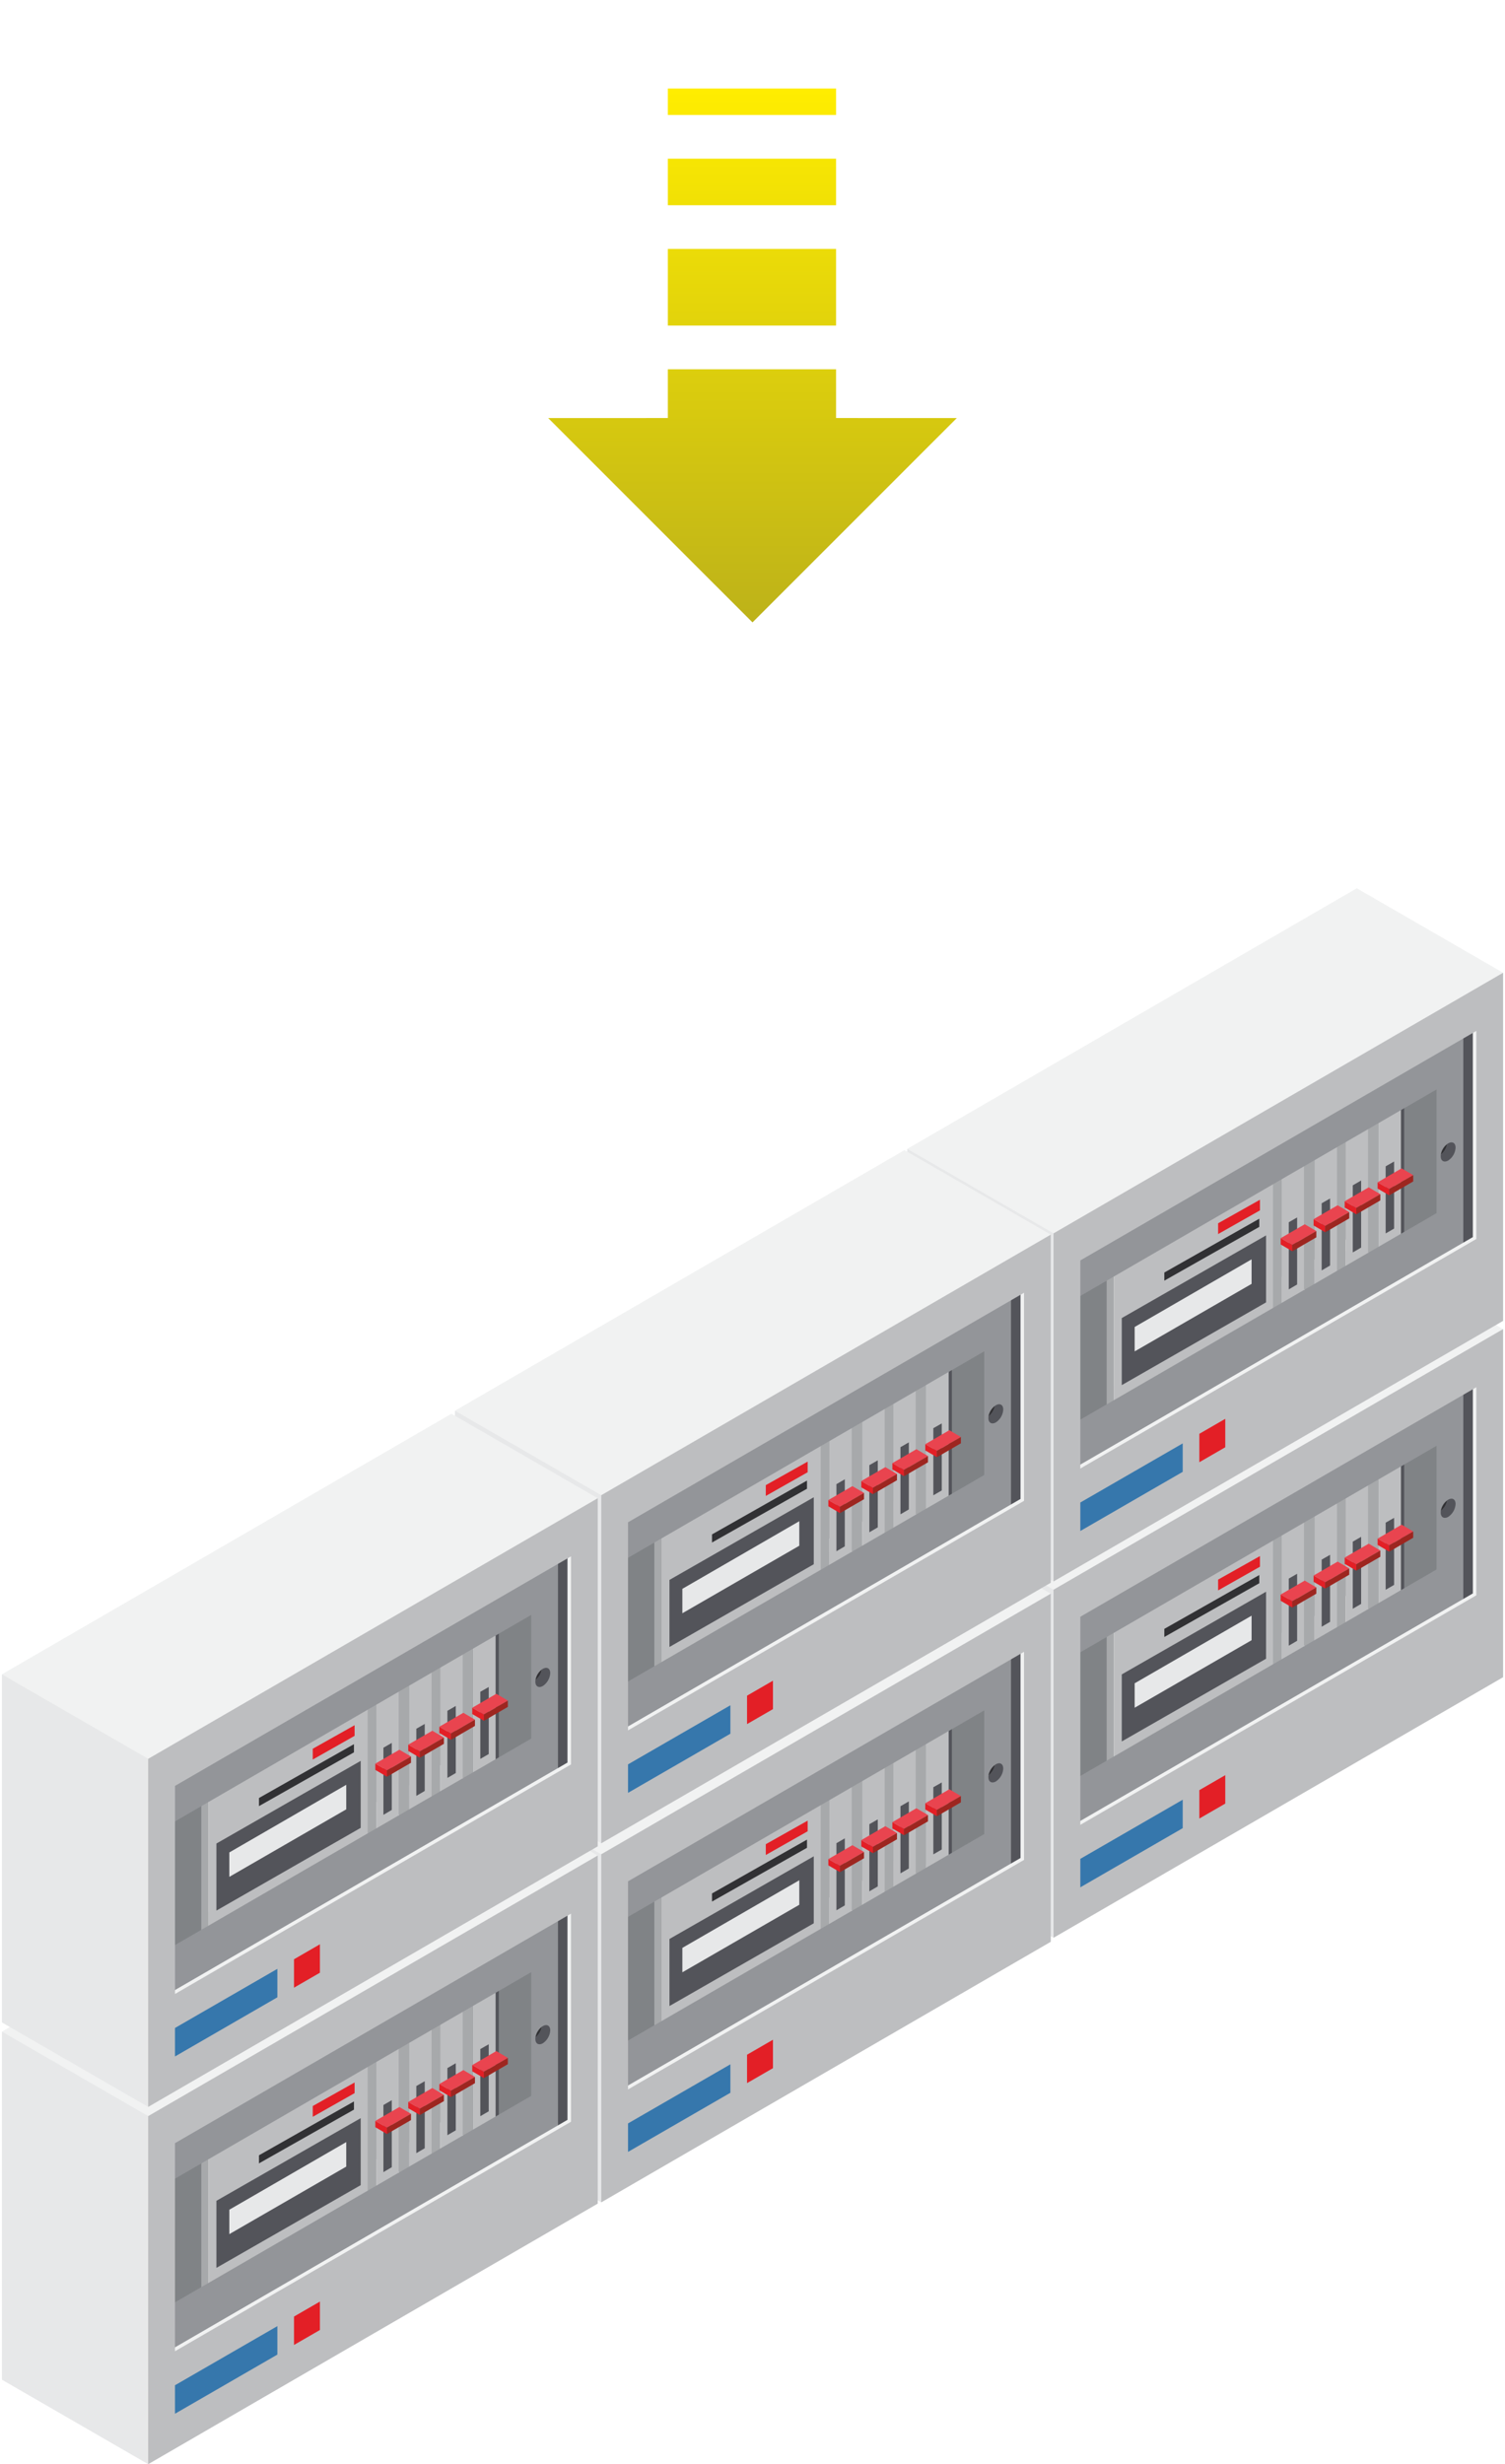<svg xmlns="http://www.w3.org/2000/svg" xmlns:xlink="http://www.w3.org/1999/xlink" viewBox="0 0 366.63 600"><defs><style>.cls-1{fill:#53545a;}.cls-2{fill:#808386;}.cls-3{fill:#e7e8e9;}.cls-4{fill:#a7a9ab;}.cls-5{fill:#bdbec0;}.cls-6{fill:#e31f26;}.cls-7{fill:#e9444f;}.cls-8{fill:#9d2620;}.cls-9{fill:#313134;}.cls-10{fill:#939599;}.cls-11{fill:#f1f2f2;}.cls-12{fill:#3677ac;}.cls-13{fill:url(#Degradado_sin_nombre_91);}</style><linearGradient id="Degradado_sin_nombre_91" x1="183.315" y1="151.546" x2="183.315" y2="21.546" gradientUnits="userSpaceOnUse"><stop offset="0" stop-color="#bdb219"/><stop offset="0.997" stop-color="#ffed00"/></linearGradient></defs><g id="Capa_1" data-name="Capa 1"><rect class="cls-1" x="337.557" y="335.877" width="24.393" height="67.196"/><polygon class="cls-2" points="352.79 383.999 352.79 348.346 342.072 354.322 342.072 389.961 352.79 383.999"/><polygon class="cls-3" points="335.844 358.072 341.286 354.904 322.41 344.001 322.41 344.001 316.937 347.151 335.844 358.072"/><path class="cls-4" d="M316.937,347.151v35.181l18.907,10.909V358.072Z"/><polygon class="cls-5" points="335.844 393.241 341.286 390.093 341.286 390.093 341.286 354.904 341.286 354.904 335.844 358.072 335.844 393.241 335.844 393.241"/><polygon class="cls-1" points="337.557 387.09 339.609 385.904 339.609 369.582 337.557 370.748 337.557 387.09"/><polygon class="cls-6" points="338.442 376.27 338.442 377.813 335.594 376.164 335.594 376.164 335.594 374.639 338.442 376.27"/><path class="cls-7" d="M338.442,376.27l5.829-3.375-2.823-1.655-5.854,3.4Z"/><polygon class="cls-8" points="344.271 372.895 344.271 374.423 344.271 374.423 338.442 377.813 338.442 377.813 338.442 376.27 344.271 372.895 344.271 372.895"/><polygon class="cls-3" points="327.824 362.694 333.265 359.517 314.382 348.62 314.382 348.62 308.913 351.774 327.824 362.694"/><path class="cls-4" d="M308.913,351.774v35.181l18.911,10.908V362.694Z"/><polygon class="cls-5" points="327.824 397.863 333.265 394.713 333.265 394.713 333.265 359.517 333.265 359.517 327.824 362.694 327.824 397.863 327.824 397.863"/><polygon class="cls-1" points="329.545 391.716 331.585 390.527 331.585 374.196 329.545 375.376 329.545 391.716"/><polygon class="cls-6" points="330.42 380.895 330.42 382.438 327.576 380.786 327.576 380.786 327.576 379.252 330.42 380.895"/><path class="cls-7" d="M330.42,380.9l5.833-3.371-2.824-1.661-5.853,3.389Z"/><polygon class="cls-8" points="336.253 377.524 336.253 379.052 336.253 379.052 330.42 382.438 330.42 382.438 330.42 380.895 336.253 377.524 336.253 377.524"/><polygon class="cls-3" points="320.257 367.069 325.697 363.889 306.808 352.989 306.808 352.989 301.344 356.143 320.257 367.069"/><path class="cls-4" d="M301.344,356.143v35.166l18.913,10.915V367.069Z"/><polygon class="cls-5" points="320.257 402.224 325.697 399.079 325.697 399.079 325.697 363.889 325.697 363.889 320.257 367.069 320.257 402.224 320.257 402.224"/><polygon class="cls-1" points="321.969 396.091 324.018 394.896 324.018 378.577 321.969 379.748 321.969 396.091"/><polygon class="cls-6" points="322.848 385.27 322.848 386.804 320.003 385.152 320.003 385.152 320.003 383.621 322.848 385.27"/><path class="cls-7" d="M322.848,385.27l5.844-3.384-2.832-1.654L320,383.621Z"/><polygon class="cls-8" points="328.692 381.886 328.692 383.42 328.692 383.42 322.848 386.804 322.848 386.804 322.848 385.27 328.692 381.886 328.692 381.886"/><polygon class="cls-3" points="312.236 371.689 317.674 368.506 298.794 357.612 298.794 357.612 293.32 360.765 312.236 371.689"/><path class="cls-4" d="M293.32,360.765v35.178l18.916,10.912V371.689Z"/><polygon class="cls-5" points="312.236 406.855 317.674 403.701 317.674 403.701 317.674 368.506 317.674 368.506 312.236 371.689 312.236 406.855 312.236 406.855"/><polygon class="cls-1" points="313.952 400.71 315.988 399.515 315.988 383.194 313.952 384.37 313.952 400.71"/><polygon class="cls-6" points="314.826 389.884 314.826 391.427 311.981 389.766 311.981 389.766 311.981 388.244 314.826 389.884"/><path class="cls-7" d="M314.826,389.884l5.843-3.378-2.83-1.649-5.858,3.387Z"/><polygon class="cls-8" points="320.669 386.506 320.669 388.037 320.669 388.037 314.826 391.427 314.826 391.427 314.826 389.884 320.669 386.506 320.669 386.506"/><polygon class="cls-3" points="271.365 394.937 310.12 372.886 291.23 361.989 291.23 361.989 252.419 384.046 271.365 394.937"/><path class="cls-4" d="M252.419,384.046V419.2l18.946,10.924V394.937Z"/><polygon class="cls-5" points="271.365 430.124 310.12 408.044 310.12 408.044 310.12 372.886 310.12 372.886 271.365 394.937 271.365 430.124 271.365 430.124"/><polygon class="cls-1" points="273.274 424.02 308.425 403.875 308.425 387.565 273.274 407.693 273.274 424.02"/><polygon class="cls-3" points="276.414 415.811 304.9 399.368 304.9 393.394 276.414 409.864 276.414 415.811"/><polygon class="cls-9" points="283.637 398.586 306.774 385.494 306.774 383.503 283.637 396.61 283.637 398.586"/><polygon class="cls-6" points="296.742 387.244 306.935 381.474 306.935 378.884 296.742 384.615 296.742 387.244"/><polygon class="cls-2" points="269.591 430.826 269.591 395.583 261.701 400.153 261.701 435.401 269.591 430.826"/><path class="cls-10" d="M246.96,387.86v73.987L356.476,398.4V324.422Zm102.992-5.711-96.469,55.889v-30.11l96.469-55.895Z"/><path class="cls-1" d="M354.59,366.211a4.032,4.032,0,0,1-1.806,3.13c-1,.56-1.815.094-1.815-1.048a2.49,2.49,0,0,1,.023-.4,4.166,4.166,0,0,0,1.54-2.56,1.79,1.79,0,0,1,.252-.169C353.777,364.591,354.59,365.037,354.59,366.211Z"/><path class="cls-9" d="M352.532,365.332a4.166,4.166,0,0,1-1.54,2.56A4.164,4.164,0,0,1,352.532,365.332Z"/><path class="cls-11" d="M361.088,333.422l-105.282,61v61l105.282-61.007ZM262.326,443.867V393.205L358.8,337.3v50.676Z"/><polygon class="cls-3" points="256.655 471.824 221.016 451.251 221.016 366.497 286.697 373.751 260.381 389.604 260.888 451.682 256.655 471.824"/><polygon class="cls-11" points="330.526 303.047 221.016 366.497 256.655 387.07 280.721 380.595 366.165 323.617 330.526 303.047"/><path class="cls-5" d="M256.655,387.07v84.754l109.51-63.444V323.617Zm102.991,1.368-96.469,55.89V393.66l96.469-55.89Z"/><polygon class="cls-12" points="288.119 445.136 263.177 459.541 263.177 452.605 288.119 438.209 288.119 445.136"/><polygon class="cls-6" points="298.485 432.227 292.172 435.876 292.172 442.794 298.485 439.151 298.485 432.227"/><rect class="cls-1" x="337.557" y="249.115" width="24.393" height="67.196"/><polygon class="cls-2" points="352.79 297.237 352.79 261.584 342.072 267.561 342.072 303.199 352.79 297.237"/><polygon class="cls-3" points="335.844 271.31 341.286 268.142 322.41 257.239 322.41 257.239 316.937 260.39 335.844 271.31"/><path class="cls-4" d="M316.937,260.39v35.18l18.907,10.909V271.31Z"/><polygon class="cls-5" points="335.844 306.479 341.286 303.332 341.286 303.332 341.286 268.142 341.286 268.142 335.844 271.31 335.844 306.479 335.844 306.479"/><polygon class="cls-1" points="337.557 300.329 339.609 299.143 339.609 282.821 337.557 283.986 337.557 300.329"/><polygon class="cls-6" points="338.442 289.508 338.442 291.051 335.594 289.402 335.594 289.402 335.594 287.877 338.442 289.508"/><path class="cls-7" d="M338.442,289.508l5.829-3.374-2.823-1.655-5.854,3.4Z"/><polygon class="cls-8" points="344.271 286.134 344.271 287.662 344.271 287.662 338.442 291.051 338.442 291.051 338.442 289.508 344.271 286.134 344.271 286.134"/><polygon class="cls-3" points="327.824 275.933 333.265 272.756 314.382 261.859 314.382 261.859 308.913 265.012 327.824 275.933"/><path class="cls-4" d="M308.913,265.012v35.181L327.824,311.1V275.933Z"/><polygon class="cls-5" points="327.824 311.102 333.265 307.951 333.265 307.951 333.265 272.756 333.265 272.756 327.824 275.933 327.824 311.102 327.824 311.102"/><polygon class="cls-1" points="329.545 304.954 331.585 303.765 331.585 287.434 329.545 288.615 329.545 304.954"/><polygon class="cls-6" points="330.42 294.134 330.42 295.677 327.576 294.025 327.576 294.025 327.576 292.491 330.42 294.134"/><path class="cls-7" d="M330.42,294.134l5.833-3.372-2.824-1.661-5.853,3.39Z"/><polygon class="cls-8" points="336.253 290.762 336.253 292.29 336.253 292.29 330.42 295.677 330.42 295.677 330.42 294.134 336.253 290.762 336.253 290.762"/><polygon class="cls-3" points="320.257 280.308 325.697 277.127 306.808 266.227 306.808 266.227 301.344 269.381 320.257 280.308"/><path class="cls-4" d="M301.344,269.381v35.166l18.913,10.915V280.308Z"/><polygon class="cls-5" points="320.257 315.462 325.697 312.317 325.697 312.317 325.697 277.127 325.697 277.127 320.257 280.308 320.257 315.462 320.257 315.462"/><polygon class="cls-1" points="321.969 309.329 324.018 308.134 324.018 291.815 321.969 292.986 321.969 309.329"/><polygon class="cls-6" points="322.848 298.509 322.848 300.043 320.003 298.391 320.003 298.391 320.003 296.86 322.848 298.509"/><path class="cls-7" d="M322.848,298.509l5.844-3.384-2.832-1.655L320,296.86Z"/><polygon class="cls-8" points="328.692 295.125 328.692 296.659 328.692 296.659 322.848 300.043 322.848 300.043 322.848 298.509 328.692 295.125 328.692 295.125"/><polygon class="cls-3" points="312.236 284.927 317.674 281.744 298.794 270.85 298.794 270.85 293.32 274.003 312.236 284.927"/><path class="cls-4" d="M293.32,274v35.179l18.916,10.911V284.927Z"/><polygon class="cls-5" points="312.236 320.093 317.674 316.94 317.674 316.94 317.674 281.744 317.674 281.744 312.236 284.927 312.236 320.093 312.236 320.093"/><polygon class="cls-1" points="313.952 313.949 315.988 312.754 315.988 296.432 313.952 297.609 313.952 313.949"/><polygon class="cls-6" points="314.826 303.122 314.826 304.665 311.981 303.004 311.981 303.004 311.981 301.482 314.826 303.122"/><path class="cls-7" d="M314.826,303.122l5.843-3.377-2.83-1.649-5.858,3.386Z"/><polygon class="cls-8" points="320.669 299.745 320.669 301.276 320.669 301.276 314.826 304.665 314.826 304.665 314.826 303.122 320.669 299.745 320.669 299.745"/><polygon class="cls-3" points="271.365 308.175 310.12 286.125 291.23 275.228 291.23 275.228 252.419 297.284 271.365 308.175"/><path class="cls-4" d="M252.419,297.284v35.155l18.946,10.923V308.175Z"/><polygon class="cls-5" points="271.365 343.362 310.12 321.282 310.12 321.282 310.12 286.125 310.12 286.125 271.365 308.175 271.365 343.362 271.365 343.362"/><polygon class="cls-1" points="273.274 337.259 308.425 317.114 308.425 300.804 273.274 320.931 273.274 337.259"/><polygon class="cls-3" points="276.414 329.049 304.9 312.606 304.9 306.633 276.414 323.102 276.414 329.049"/><polygon class="cls-9" points="283.637 311.825 306.774 298.733 306.774 296.742 283.637 309.848 283.637 311.825"/><polygon class="cls-6" points="296.742 300.482 306.935 294.712 306.935 292.122 296.742 297.854 296.742 300.482"/><polygon class="cls-2" points="269.591 344.064 269.591 308.821 261.701 313.391 261.701 348.64 269.591 344.064"/><path class="cls-10" d="M246.96,301.1v73.987l109.516-63.444V237.661Zm102.992-5.712-96.469,55.89v-30.11l96.469-55.895Z"/><path class="cls-1" d="M354.59,279.449a4.031,4.031,0,0,1-1.806,3.13c-1,.561-1.815.095-1.815-1.047a2.483,2.483,0,0,1,.023-.4,4.169,4.169,0,0,0,1.54-2.561,1.7,1.7,0,0,1,.252-.168C353.777,277.829,354.59,278.275,354.59,279.449Z"/><path class="cls-9" d="M352.532,278.57a4.169,4.169,0,0,1-1.54,2.561A4.169,4.169,0,0,1,352.532,278.57Z"/><path class="cls-11" d="M361.088,246.661l-105.282,61v61L361.088,307.65ZM262.326,357.106V306.444l96.469-55.9v50.677Z"/><polygon class="cls-3" points="256.655 385.062 221.016 364.489 221.016 279.735 286.697 286.989 260.381 302.842 260.888 364.92 256.655 385.062"/><polygon class="cls-11" points="330.526 216.285 221.016 279.735 256.655 300.308 280.721 293.833 366.165 236.855 330.526 216.285"/><path class="cls-5" d="M256.655,300.308v84.754l109.51-63.444V236.855Zm102.991,1.369-96.469,55.889V306.9l96.469-55.889Z"/><polygon class="cls-12" points="288.119 358.374 263.177 372.779 263.177 365.844 288.119 351.448 288.119 358.374"/><polygon class="cls-6" points="298.485 345.466 292.172 349.115 292.172 356.032 298.485 352.389 298.485 345.466"/><rect class="cls-1" x="227.37" y="400.299" width="24.393" height="67.196"/><polygon class="cls-2" points="242.603 448.422 242.603 412.769 231.885 418.745 231.885 454.383 242.603 448.422"/><polygon class="cls-3" points="225.657 422.494 231.099 419.326 212.223 408.423 212.223 408.423 206.75 411.574 225.657 422.494"/><path class="cls-4" d="M206.75,411.574v35.181l18.907,10.909v-35.17Z"/><polygon class="cls-5" points="225.657 457.664 231.099 454.516 231.099 454.516 231.099 419.326 231.099 419.326 225.657 422.494 225.657 457.664 225.657 457.664"/><polygon class="cls-1" points="227.37 451.513 229.422 450.327 229.422 434.005 227.37 435.17 227.37 451.513"/><polygon class="cls-6" points="228.255 440.693 228.255 442.235 225.407 440.586 225.407 440.586 225.407 439.061 228.255 440.693"/><path class="cls-7" d="M228.255,440.693l5.829-3.375-2.823-1.655-5.854,3.4Z"/><polygon class="cls-8" points="234.084 437.318 234.084 438.846 234.084 438.846 228.255 442.235 228.255 442.235 228.255 440.693 234.084 437.318 234.084 437.318"/><polygon class="cls-3" points="217.636 427.117 223.078 423.94 204.195 413.043 204.195 413.043 198.726 416.197 217.636 427.117"/><path class="cls-4" d="M198.726,416.2v35.18l18.91,10.909V427.117Z"/><polygon class="cls-5" points="217.636 462.286 223.078 459.136 223.078 459.136 223.078 423.94 223.078 423.94 217.636 427.117 217.636 462.286 217.636 462.286"/><polygon class="cls-1" points="219.358 456.138 221.398 454.95 221.398 438.619 219.358 439.799 219.358 456.138"/><polygon class="cls-6" points="220.232 445.318 220.232 446.861 217.389 445.209 217.389 445.209 217.389 443.675 220.232 445.318"/><path class="cls-7" d="M220.232,445.318l5.834-3.372-2.825-1.66-5.852,3.389Z"/><polygon class="cls-8" points="226.066 441.946 226.066 443.475 226.066 443.475 220.232 446.861 220.232 446.861 220.232 445.318 226.066 441.946 226.066 441.946"/><polygon class="cls-3" points="210.07 431.492 215.51 428.312 196.621 417.412 196.621 417.412 191.157 420.565 210.07 431.492"/><path class="cls-4" d="M191.157,420.565v35.166l18.913,10.915V431.492Z"/><polygon class="cls-5" points="210.07 466.646 215.51 463.501 215.51 463.501 215.51 428.312 215.51 428.312 210.07 431.492 210.07 466.646 210.07 466.646"/><polygon class="cls-1" points="211.782 460.513 213.831 459.319 213.831 442.999 211.782 444.171 211.782 460.513"/><polygon class="cls-6" points="212.661 449.693 212.661 451.227 209.816 449.575 209.816 449.575 209.816 448.044 212.661 449.693"/><path class="cls-7" d="M212.661,449.693l5.844-3.384-2.832-1.655-5.857,3.39Z"/><polygon class="cls-8" points="218.505 446.309 218.505 447.843 218.505 447.843 212.661 451.227 212.661 451.227 212.661 449.693 218.505 446.309 218.505 446.309"/><polygon class="cls-3" points="202.049 436.112 207.487 432.928 188.606 422.034 188.606 422.034 183.133 425.188 202.049 436.112"/><path class="cls-4" d="M183.133,425.188v35.178l18.916,10.912V436.112Z"/><polygon class="cls-5" points="202.049 471.278 207.487 468.124 207.487 468.124 207.487 432.928 207.487 432.928 202.049 436.112 202.049 471.278 202.049 471.278"/><polygon class="cls-1" points="203.764 465.133 205.801 463.938 205.801 447.616 203.764 448.793 203.764 465.133"/><polygon class="cls-6" points="204.639 454.307 204.639 455.849 201.794 454.188 201.794 454.188 201.794 452.666 204.639 454.307"/><path class="cls-7" d="M204.639,454.307l5.843-3.378-2.83-1.649-5.858,3.386Z"/><polygon class="cls-8" points="210.482 450.929 210.482 452.46 210.482 452.46 204.639 455.849 204.639 455.849 204.639 454.307 210.482 450.929 210.482 450.929"/><polygon class="cls-3" points="161.178 459.36 199.933 437.309 181.043 426.412 181.043 426.412 142.232 448.469 161.178 459.36"/><path class="cls-4" d="M142.232,448.469v35.154l18.946,10.924V459.36Z"/><polygon class="cls-5" points="161.178 494.547 199.933 472.466 199.933 472.466 199.933 437.309 199.933 437.309 161.178 459.36 161.178 494.547 161.178 494.547"/><polygon class="cls-1" points="163.086 488.443 198.238 468.298 198.238 451.988 163.086 472.115 163.086 488.443"/><polygon class="cls-3" points="166.227 480.233 194.713 463.79 194.713 457.817 166.227 474.287 166.227 480.233"/><polygon class="cls-9" points="173.45 463.009 196.587 449.917 196.587 447.926 173.45 461.033 173.45 463.009"/><polygon class="cls-6" points="186.555 451.666 196.748 445.896 196.748 443.306 186.555 449.038 186.555 451.666"/><polygon class="cls-2" points="159.404 495.249 159.404 460.006 151.514 464.575 151.514 499.824 159.404 495.249"/><path class="cls-10" d="M136.773,452.283V526.27l109.516-63.444V388.845Zm102.992-5.711L143.3,502.461v-30.11l96.469-55.895Z"/><path class="cls-1" d="M244.4,430.633a4.029,4.029,0,0,1-1.8,3.13c-1.006.561-1.815.1-1.815-1.047a2.49,2.49,0,0,1,.023-.4,4.169,4.169,0,0,0,1.54-2.561,1.78,1.78,0,0,1,.252-.168C243.59,429.014,244.4,429.459,244.4,430.633Z"/><path class="cls-9" d="M242.345,429.754a4.169,4.169,0,0,1-1.54,2.561A4.169,4.169,0,0,1,242.345,429.754Z"/><path class="cls-11" d="M250.9,397.845l-105.282,61v61L250.9,458.835ZM152.139,508.29V457.628l96.469-55.9V452.4Z"/><polygon class="cls-3" points="146.468 536.247 110.829 515.674 110.829 430.92 176.51 438.174 150.194 454.026 150.701 516.105 146.468 536.247"/><polygon class="cls-11" points="220.339 367.47 110.829 430.92 146.468 451.492 170.533 445.017 255.978 388.039 220.339 367.47"/><path class="cls-5" d="M146.468,451.492v84.755L255.978,472.8V388.039Zm102.991,1.369L152.99,508.75V458.083l96.469-55.89Z"/><polygon class="cls-12" points="177.932 509.559 152.99 523.963 152.99 517.028 177.932 502.632 177.932 509.559"/><polygon class="cls-6" points="188.298 496.65 181.985 500.299 181.985 507.216 188.298 503.573 188.298 496.65"/><rect class="cls-1" x="227.37" y="312.876" width="24.393" height="67.196"/><polygon class="cls-2" points="242.603 360.998 242.603 325.345 231.885 331.321 231.885 366.96 242.603 360.998"/><polygon class="cls-3" points="225.657 335.071 231.099 331.903 212.223 321 212.223 321 206.75 324.15 225.657 335.071"/><path class="cls-4" d="M206.75,324.15v35.181l18.907,10.909V335.071Z"/><polygon class="cls-5" points="225.657 370.24 231.099 367.092 231.099 367.092 231.099 331.903 231.099 331.903 225.657 335.071 225.657 370.24 225.657 370.24"/><polygon class="cls-1" points="227.37 364.089 229.422 362.903 229.422 346.581 227.37 347.747 227.37 364.089"/><polygon class="cls-6" points="228.255 353.269 228.255 354.812 225.407 353.163 225.407 353.163 225.407 351.638 228.255 353.269"/><path class="cls-7" d="M228.255,353.269l5.829-3.375-2.823-1.655-5.854,3.4Z"/><polygon class="cls-8" points="234.084 349.894 234.084 351.422 234.084 351.422 228.255 354.812 228.255 354.812 228.255 353.269 234.084 349.894 234.084 349.894"/><polygon class="cls-3" points="217.636 339.693 223.078 336.516 204.195 325.619 204.195 325.619 198.726 328.773 217.636 339.693"/><path class="cls-4" d="M198.726,328.773v35.181l18.91,10.908V339.693Z"/><polygon class="cls-5" points="217.636 374.862 223.078 371.712 223.078 371.712 223.078 336.516 223.078 336.516 217.636 339.693 217.636 374.862 217.636 374.862"/><polygon class="cls-1" points="219.358 368.715 221.398 367.526 221.398 351.195 219.358 352.375 219.358 368.715"/><polygon class="cls-6" points="220.232 357.894 220.232 359.437 217.389 357.785 217.389 357.785 217.389 356.251 220.232 357.894"/><path class="cls-7" d="M220.232,357.894l5.834-3.371-2.825-1.661-5.852,3.389Z"/><polygon class="cls-8" points="226.066 354.523 226.066 356.051 226.066 356.051 220.232 359.437 220.232 359.437 220.232 357.894 226.066 354.523 226.066 354.523"/><polygon class="cls-3" points="210.07 344.068 215.51 340.888 196.621 329.988 196.621 329.988 191.157 333.142 210.07 344.068"/><path class="cls-4" d="M191.157,333.142v35.166l18.913,10.914V344.068Z"/><polygon class="cls-5" points="210.07 379.222 215.51 376.078 215.51 376.078 215.51 340.888 215.51 340.888 210.07 344.068 210.07 379.222 210.07 379.222"/><polygon class="cls-1" points="211.782 373.089 213.831 371.895 213.831 355.576 211.782 356.747 211.782 373.089"/><polygon class="cls-6" points="212.661 362.269 212.661 363.803 209.816 362.151 209.816 362.151 209.816 360.62 212.661 362.269"/><path class="cls-7" d="M212.661,362.269l5.844-3.384-2.832-1.654-5.857,3.389Z"/><polygon class="cls-8" points="218.505 358.885 218.505 360.419 218.505 360.419 212.661 363.803 212.661 363.803 212.661 362.269 218.505 358.885 218.505 358.885"/><polygon class="cls-3" points="202.049 348.688 207.487 345.505 188.606 334.611 188.606 334.611 183.133 337.764 202.049 348.688"/><path class="cls-4" d="M183.133,337.764v35.178l18.916,10.912V348.688Z"/><polygon class="cls-5" points="202.049 383.854 207.487 380.7 207.487 380.7 207.487 345.505 207.487 345.505 202.049 348.688 202.049 383.854 202.049 383.854"/><polygon class="cls-1" points="203.764 377.709 205.801 376.514 205.801 360.193 203.764 361.369 203.764 377.709"/><polygon class="cls-6" points="204.639 366.883 204.639 368.425 201.794 366.765 201.794 366.765 201.794 365.243 204.639 366.883"/><path class="cls-7" d="M204.639,366.883l5.843-3.378-2.83-1.649-5.858,3.387Z"/><polygon class="cls-8" points="210.482 363.505 210.482 365.036 210.482 365.036 204.639 368.425 204.639 368.425 204.639 366.883 210.482 363.505 210.482 363.505"/><polygon class="cls-3" points="161.178 371.936 199.933 349.885 181.043 338.988 181.043 338.988 142.232 361.045 161.178 371.936"/><path class="cls-4" d="M142.232,361.045V396.2l18.946,10.924V371.936Z"/><polygon class="cls-5" points="161.178 407.123 199.933 385.042 199.933 385.042 199.933 349.885 199.933 349.885 161.178 371.936 161.178 407.123 161.178 407.123"/><polygon class="cls-1" points="163.086 401.019 198.238 380.874 198.238 364.564 163.086 384.691 163.086 401.019"/><polygon class="cls-3" points="166.227 392.81 194.713 376.367 194.713 370.393 166.227 386.863 166.227 392.81"/><polygon class="cls-9" points="173.45 375.585 196.587 362.493 196.587 360.502 173.45 373.609 173.45 375.585"/><polygon class="cls-6" points="186.555 364.243 196.748 358.473 196.748 355.883 186.555 361.614 186.555 364.243"/><polygon class="cls-2" points="159.404 407.825 159.404 372.582 151.514 377.151 151.514 412.4 159.404 407.825"/><path class="cls-10" d="M136.773,364.859v73.987L246.289,375.4V301.421Zm102.992-5.711L143.3,415.037v-30.11l96.469-55.9Z"/><path class="cls-1" d="M244.4,343.21a4.029,4.029,0,0,1-1.8,3.129c-1.006.561-1.815.1-1.815-1.047a2.49,2.49,0,0,1,.023-.4,4.169,4.169,0,0,0,1.54-2.56,1.79,1.79,0,0,1,.252-.169C243.59,341.59,244.4,342.036,244.4,343.21Z"/><path class="cls-9" d="M242.345,342.331a4.169,4.169,0,0,1-1.54,2.56A4.164,4.164,0,0,1,242.345,342.331Z"/><path class="cls-11" d="M250.9,310.421l-105.282,61v61L250.9,371.411ZM152.139,420.866V370.2l96.469-55.9v50.677Z"/><polygon class="cls-3" points="146.468 448.823 110.829 428.25 110.829 343.496 176.51 350.75 150.194 366.602 150.701 428.681 146.468 448.823"/><polygon class="cls-11" points="220.339 280.046 110.829 343.496 146.468 364.069 170.533 357.593 255.978 300.616 220.339 280.046"/><path class="cls-5" d="M146.468,364.069v84.754l109.51-63.444V300.616Zm102.991,1.368-96.469,55.89V370.659l96.469-55.89Z"/><polygon class="cls-12" points="177.932 422.135 152.99 436.539 152.99 429.604 177.932 415.208 177.932 422.135"/><polygon class="cls-6" points="188.298 409.226 181.985 412.875 181.985 419.793 188.298 416.15 188.298 409.226"/><rect class="cls-1" x="117.006" y="464.053" width="24.393" height="67.196"/><polygon class="cls-2" points="132.239 512.175 132.239 476.522 121.52 482.498 121.52 518.137 132.239 512.175"/><polygon class="cls-3" points="115.293 486.248 120.734 483.08 101.859 472.177 101.859 472.177 96.386 475.327 115.293 486.248"/><path class="cls-4" d="M96.386,475.327v35.181l18.907,10.909V486.248Z"/><polygon class="cls-5" points="115.293 521.417 120.734 518.269 120.734 518.269 120.734 483.08 120.734 483.08 115.293 486.248 115.293 521.417 115.293 521.417"/><polygon class="cls-1" points="117.006 515.266 119.057 514.08 119.057 497.758 117.006 498.924 117.006 515.266"/><polygon class="cls-6" points="117.89 504.446 117.89 505.989 115.043 504.34 115.043 504.34 115.043 502.815 117.89 504.446"/><path class="cls-7" d="M117.89,504.446l5.83-3.375-2.823-1.655-5.854,3.4Z"/><polygon class="cls-8" points="123.72 501.071 123.72 502.599 123.72 502.599 117.89 505.989 117.89 505.989 117.89 504.446 123.72 501.071 123.72 501.071"/><polygon class="cls-3" points="107.272 490.87 112.714 487.693 93.831 476.796 93.831 476.796 88.362 479.95 107.272 490.87"/><path class="cls-4" d="M88.362,479.95v35.181l18.91,10.908V490.87Z"/><polygon class="cls-5" points="107.272 526.039 112.714 522.889 112.714 522.889 112.714 487.693 112.714 487.693 107.272 490.87 107.272 526.039 107.272 526.039"/><polygon class="cls-1" points="108.994 519.892 111.033 518.703 111.033 502.372 108.994 503.552 108.994 519.892"/><polygon class="cls-6" points="109.868 509.071 109.868 510.614 107.025 508.962 107.025 508.962 107.025 507.428 109.868 509.071"/><path class="cls-7" d="M109.868,509.071,115.7,505.7l-2.825-1.661-5.852,3.389Z"/><polygon class="cls-8" points="115.702 505.7 115.702 507.228 115.702 507.228 109.868 510.614 109.868 510.614 109.868 509.071 115.702 505.7 115.702 505.7"/><polygon class="cls-3" points="99.706 495.245 105.145 492.065 86.257 481.165 86.257 481.165 80.792 484.319 99.706 495.245"/><path class="cls-4" d="M80.792,484.319v35.166L99.706,530.4V495.245Z"/><polygon class="cls-5" points="99.706 530.4 105.145 527.255 105.145 527.255 105.145 492.065 105.145 492.065 99.706 495.245 99.706 530.4 99.706 530.4"/><polygon class="cls-1" points="101.418 524.267 103.467 523.072 103.467 506.753 101.418 507.924 101.418 524.267"/><polygon class="cls-6" points="102.297 513.446 102.297 514.98 99.452 513.328 99.452 513.328 99.452 511.797 102.297 513.446"/><path class="cls-7" d="M102.3,513.446l5.844-3.383-2.832-1.655L99.452,511.8Z"/><polygon class="cls-8" points="108.141 510.063 108.141 511.596 108.141 511.596 102.297 514.98 102.297 514.98 102.297 513.446 108.141 510.063 108.141 510.063"/><polygon class="cls-3" points="91.685 499.865 97.123 496.682 78.242 485.788 78.242 485.788 72.768 488.941 91.685 499.865"/><path class="cls-4" d="M72.768,488.941v35.178l18.917,10.912V499.865Z"/><polygon class="cls-5" points="91.685 535.031 97.123 531.877 97.123 531.877 97.123 496.682 97.123 496.682 91.685 499.865 91.685 535.031 91.685 535.031"/><polygon class="cls-1" points="93.4 528.886 95.437 527.691 95.437 511.37 93.4 512.546 93.4 528.886"/><polygon class="cls-6" points="94.275 518.06 94.275 519.603 91.43 517.942 91.43 517.942 91.43 516.42 94.275 518.06"/><path class="cls-7" d="M94.275,518.06l5.842-3.378-2.829-1.649L91.43,516.42Z"/><polygon class="cls-8" points="100.117 514.682 100.117 516.213 100.117 516.213 94.275 519.603 94.275 519.603 94.275 518.06 100.117 514.682 100.117 514.682"/><polygon class="cls-3" points="50.814 523.113 89.568 501.062 70.678 490.165 70.678 490.165 31.868 512.222 50.814 523.113"/><path class="cls-4" d="M31.868,512.222v35.154L50.814,558.3V523.113Z"/><polygon class="cls-5" points="50.814 558.3 89.568 536.22 89.568 536.22 89.568 501.062 89.568 501.062 50.814 523.113 50.814 558.3 50.814 558.3"/><polygon class="cls-1" points="52.722 552.196 87.874 532.051 87.874 515.741 52.722 535.869 52.722 552.196"/><polygon class="cls-3" points="55.863 543.987 84.348 527.544 84.348 521.57 55.863 538.04 55.863 543.987"/><polygon class="cls-9" points="63.085 526.762 86.223 513.67 86.223 511.679 63.085 524.786 63.085 526.762"/><polygon class="cls-6" points="76.191 515.42 86.384 509.65 86.384 507.06 76.191 512.791 76.191 515.42"/><polygon class="cls-2" points="49.039 559.002 49.039 523.759 41.15 528.329 41.15 563.577 49.039 559.002"/><path class="cls-10" d="M26.409,516.036v73.987l109.516-63.444V452.6ZM129.4,510.325l-96.47,55.889V536.1l96.47-55.9Z"/><path class="cls-1" d="M134.038,494.387a4.031,4.031,0,0,1-1.805,3.13c-1.006.56-1.816.094-1.816-1.048a2.387,2.387,0,0,1,.024-.4,4.171,4.171,0,0,0,1.54-2.56,1.734,1.734,0,0,1,.252-.169C133.226,492.767,134.038,493.213,134.038,494.387Z"/><path class="cls-9" d="M131.981,493.508a4.171,4.171,0,0,1-1.54,2.56A4.16,4.16,0,0,1,131.981,493.508Z"/><path class="cls-11" d="M140.537,461.6l-105.283,61v61l105.283-61.007ZM41.775,572.044V521.381l96.468-55.9v50.676Z"/><polygon class="cls-3" points="36.104 600 0.464 579.427 0.464 494.673 66.146 501.927 39.83 517.78 40.337 579.858 36.104 600"/><polygon class="cls-11" points="109.974 431.223 0.464 494.673 36.104 515.246 60.169 508.771 145.614 451.793 109.974 431.223"/><path class="cls-5" d="M36.1,515.246V600l109.51-63.444V451.793ZM139.1,516.614,42.626,572.5V521.836l96.469-55.89Z"/><polygon class="cls-12" points="67.568 573.312 42.626 587.717 42.626 580.781 67.568 566.385 67.568 573.312"/><polygon class="cls-6" points="77.934 560.403 71.621 564.052 71.621 570.97 77.934 567.327 77.934 560.403"/><rect class="cls-1" x="117.006" y="377.06" width="24.393" height="67.196"/><polygon class="cls-2" points="132.239 425.182 132.239 389.529 121.52 395.505 121.52 431.144 132.239 425.182"/><polygon class="cls-3" points="115.293 399.255 120.734 396.087 101.859 385.184 101.859 385.184 96.386 388.334 115.293 399.255"/><path class="cls-4" d="M96.386,388.334v35.181l18.907,10.909V399.255Z"/><polygon class="cls-5" points="115.293 434.424 120.734 431.276 120.734 431.276 120.734 396.087 120.734 396.087 115.293 399.255 115.293 434.424 115.293 434.424"/><polygon class="cls-1" points="117.006 428.273 119.057 427.087 119.057 410.766 117.006 411.931 117.006 428.273"/><polygon class="cls-6" points="117.89 417.453 117.89 418.996 115.043 417.347 115.043 417.347 115.043 415.822 117.89 417.453"/><path class="cls-7" d="M117.89,417.453l5.83-3.375-2.823-1.655-5.854,3.4Z"/><polygon class="cls-8" points="123.72 414.078 123.72 415.606 123.72 415.606 117.89 418.996 117.89 418.996 117.89 417.453 123.72 414.078 123.72 414.078"/><polygon class="cls-3" points="107.272 403.877 112.714 400.7 93.831 389.803 93.831 389.803 88.362 392.957 107.272 403.877"/><path class="cls-4" d="M88.362,392.957v35.181l18.91,10.908V403.877Z"/><polygon class="cls-5" points="107.272 439.046 112.714 435.896 112.714 435.896 112.714 400.7 112.714 400.7 107.272 403.877 107.272 439.046 107.272 439.046"/><polygon class="cls-1" points="108.994 432.899 111.033 431.71 111.033 415.379 108.994 416.559 108.994 432.899"/><polygon class="cls-6" points="109.868 422.078 109.868 423.621 107.025 421.969 107.025 421.969 107.025 420.435 109.868 422.078"/><path class="cls-7" d="M109.868,422.078l5.834-3.371-2.825-1.661-5.852,3.389Z"/><polygon class="cls-8" points="115.702 418.707 115.702 420.235 115.702 420.235 109.868 423.621 109.868 423.621 109.868 422.078 115.702 418.707 115.702 418.707"/><polygon class="cls-3" points="99.706 408.252 105.145 405.072 86.257 394.172 86.257 394.172 80.792 397.326 99.706 408.252"/><path class="cls-4" d="M80.792,397.326v35.166l18.914,10.915V408.252Z"/><polygon class="cls-5" points="99.706 443.407 105.145 440.262 105.145 440.262 105.145 405.072 105.145 405.072 99.706 408.252 99.706 443.407 99.706 443.407"/><polygon class="cls-1" points="101.418 437.274 103.467 436.079 103.467 419.76 101.418 420.931 101.418 437.274"/><polygon class="cls-6" points="102.297 426.453 102.297 427.987 99.452 426.335 99.452 426.335 99.452 424.804 102.297 426.453"/><path class="cls-7" d="M102.3,426.453l5.844-3.383-2.832-1.655L99.452,424.8Z"/><polygon class="cls-8" points="108.141 423.07 108.141 424.603 108.141 424.603 102.297 427.987 102.297 427.987 102.297 426.453 108.141 423.07 108.141 423.07"/><polygon class="cls-3" points="91.685 412.872 97.123 409.689 78.242 398.795 78.242 398.795 72.768 401.948 91.685 412.872"/><path class="cls-4" d="M72.768,401.948v35.178l18.917,10.912V412.872Z"/><polygon class="cls-5" points="91.685 448.038 97.123 444.884 97.123 444.884 97.123 409.689 97.123 409.689 91.685 412.872 91.685 448.038 91.685 448.038"/><polygon class="cls-1" points="93.4 441.893 95.437 440.698 95.437 424.377 93.4 425.553 93.4 441.893"/><polygon class="cls-6" points="94.275 431.067 94.275 432.61 91.43 430.949 91.43 430.949 91.43 429.427 94.275 431.067"/><path class="cls-7" d="M94.275,431.067l5.842-3.378-2.829-1.649-5.858,3.387Z"/><polygon class="cls-8" points="100.117 427.689 100.117 429.22 100.117 429.22 94.275 432.61 94.275 432.61 94.275 431.067 100.117 427.689 100.117 427.689"/><polygon class="cls-3" points="50.814 436.12 89.568 414.069 70.678 403.172 70.678 403.172 31.868 425.229 50.814 436.12"/><path class="cls-4" d="M31.868,425.229v35.154l18.946,10.924V436.12Z"/><polygon class="cls-5" points="50.814 471.307 89.568 449.227 89.568 449.227 89.568 414.069 89.568 414.069 50.814 436.12 50.814 471.307 50.814 471.307"/><polygon class="cls-1" points="52.722 465.203 87.874 445.058 87.874 428.748 52.722 448.876 52.722 465.203"/><polygon class="cls-3" points="55.863 456.994 84.348 440.551 84.348 434.577 55.863 451.047 55.863 456.994"/><polygon class="cls-9" points="63.085 439.769 86.223 426.677 86.223 424.686 63.085 437.793 63.085 439.769"/><polygon class="cls-6" points="76.191 428.427 86.384 422.657 86.384 420.067 76.191 425.798 76.191 428.427"/><polygon class="cls-2" points="49.039 472.009 49.039 436.766 41.15 441.336 41.15 476.584 49.039 472.009"/><path class="cls-10" d="M26.409,429.043V503.03l109.516-63.444V365.605ZM129.4,423.332l-96.47,55.889v-30.11l96.47-55.895Z"/><path class="cls-1" d="M134.038,407.394a4.031,4.031,0,0,1-1.805,3.13c-1.006.56-1.816.094-1.816-1.048a2.387,2.387,0,0,1,.024-.4,4.171,4.171,0,0,0,1.54-2.56,1.734,1.734,0,0,1,.252-.169C133.226,405.774,134.038,406.22,134.038,407.394Z"/><path class="cls-9" d="M131.981,406.515a4.171,4.171,0,0,1-1.54,2.56A4.16,4.16,0,0,1,131.981,406.515Z"/><path class="cls-11" d="M140.537,374.605l-105.283,61v61L140.537,435.6ZM41.775,485.051V434.388l96.468-55.9v50.676Z"/><polygon class="cls-3" points="36.104 513.007 0.464 492.434 0.464 407.68 66.146 414.934 39.83 430.787 40.337 492.865 36.104 513.007"/><polygon class="cls-11" points="109.974 344.23 0.464 407.68 36.104 428.253 60.169 421.778 145.614 364.8 109.974 344.23"/><path class="cls-5" d="M36.1,428.253v84.754l109.51-63.444V364.8ZM139.1,429.621l-96.469,55.89V434.843l96.469-55.89Z"/><polygon class="cls-12" points="67.568 486.319 42.626 500.724 42.626 493.788 67.568 479.392 67.568 486.319"/><polygon class="cls-6" points="77.934 473.41 71.621 477.059 71.621 483.977 77.934 480.334 77.934 473.41"/></g><g id="arrow_event_critycal"><path class="cls-13" d="M203.671,89.919V101.78l29.418.008-49.776,49.758L133.54,101.788l29.153-.008V89.919Zm0-10.65V60.614H162.693V79.269Zm0-29.3V38.638H162.693V49.967Zm0-21.978V21.546H162.693v6.443Z"/></g></svg>